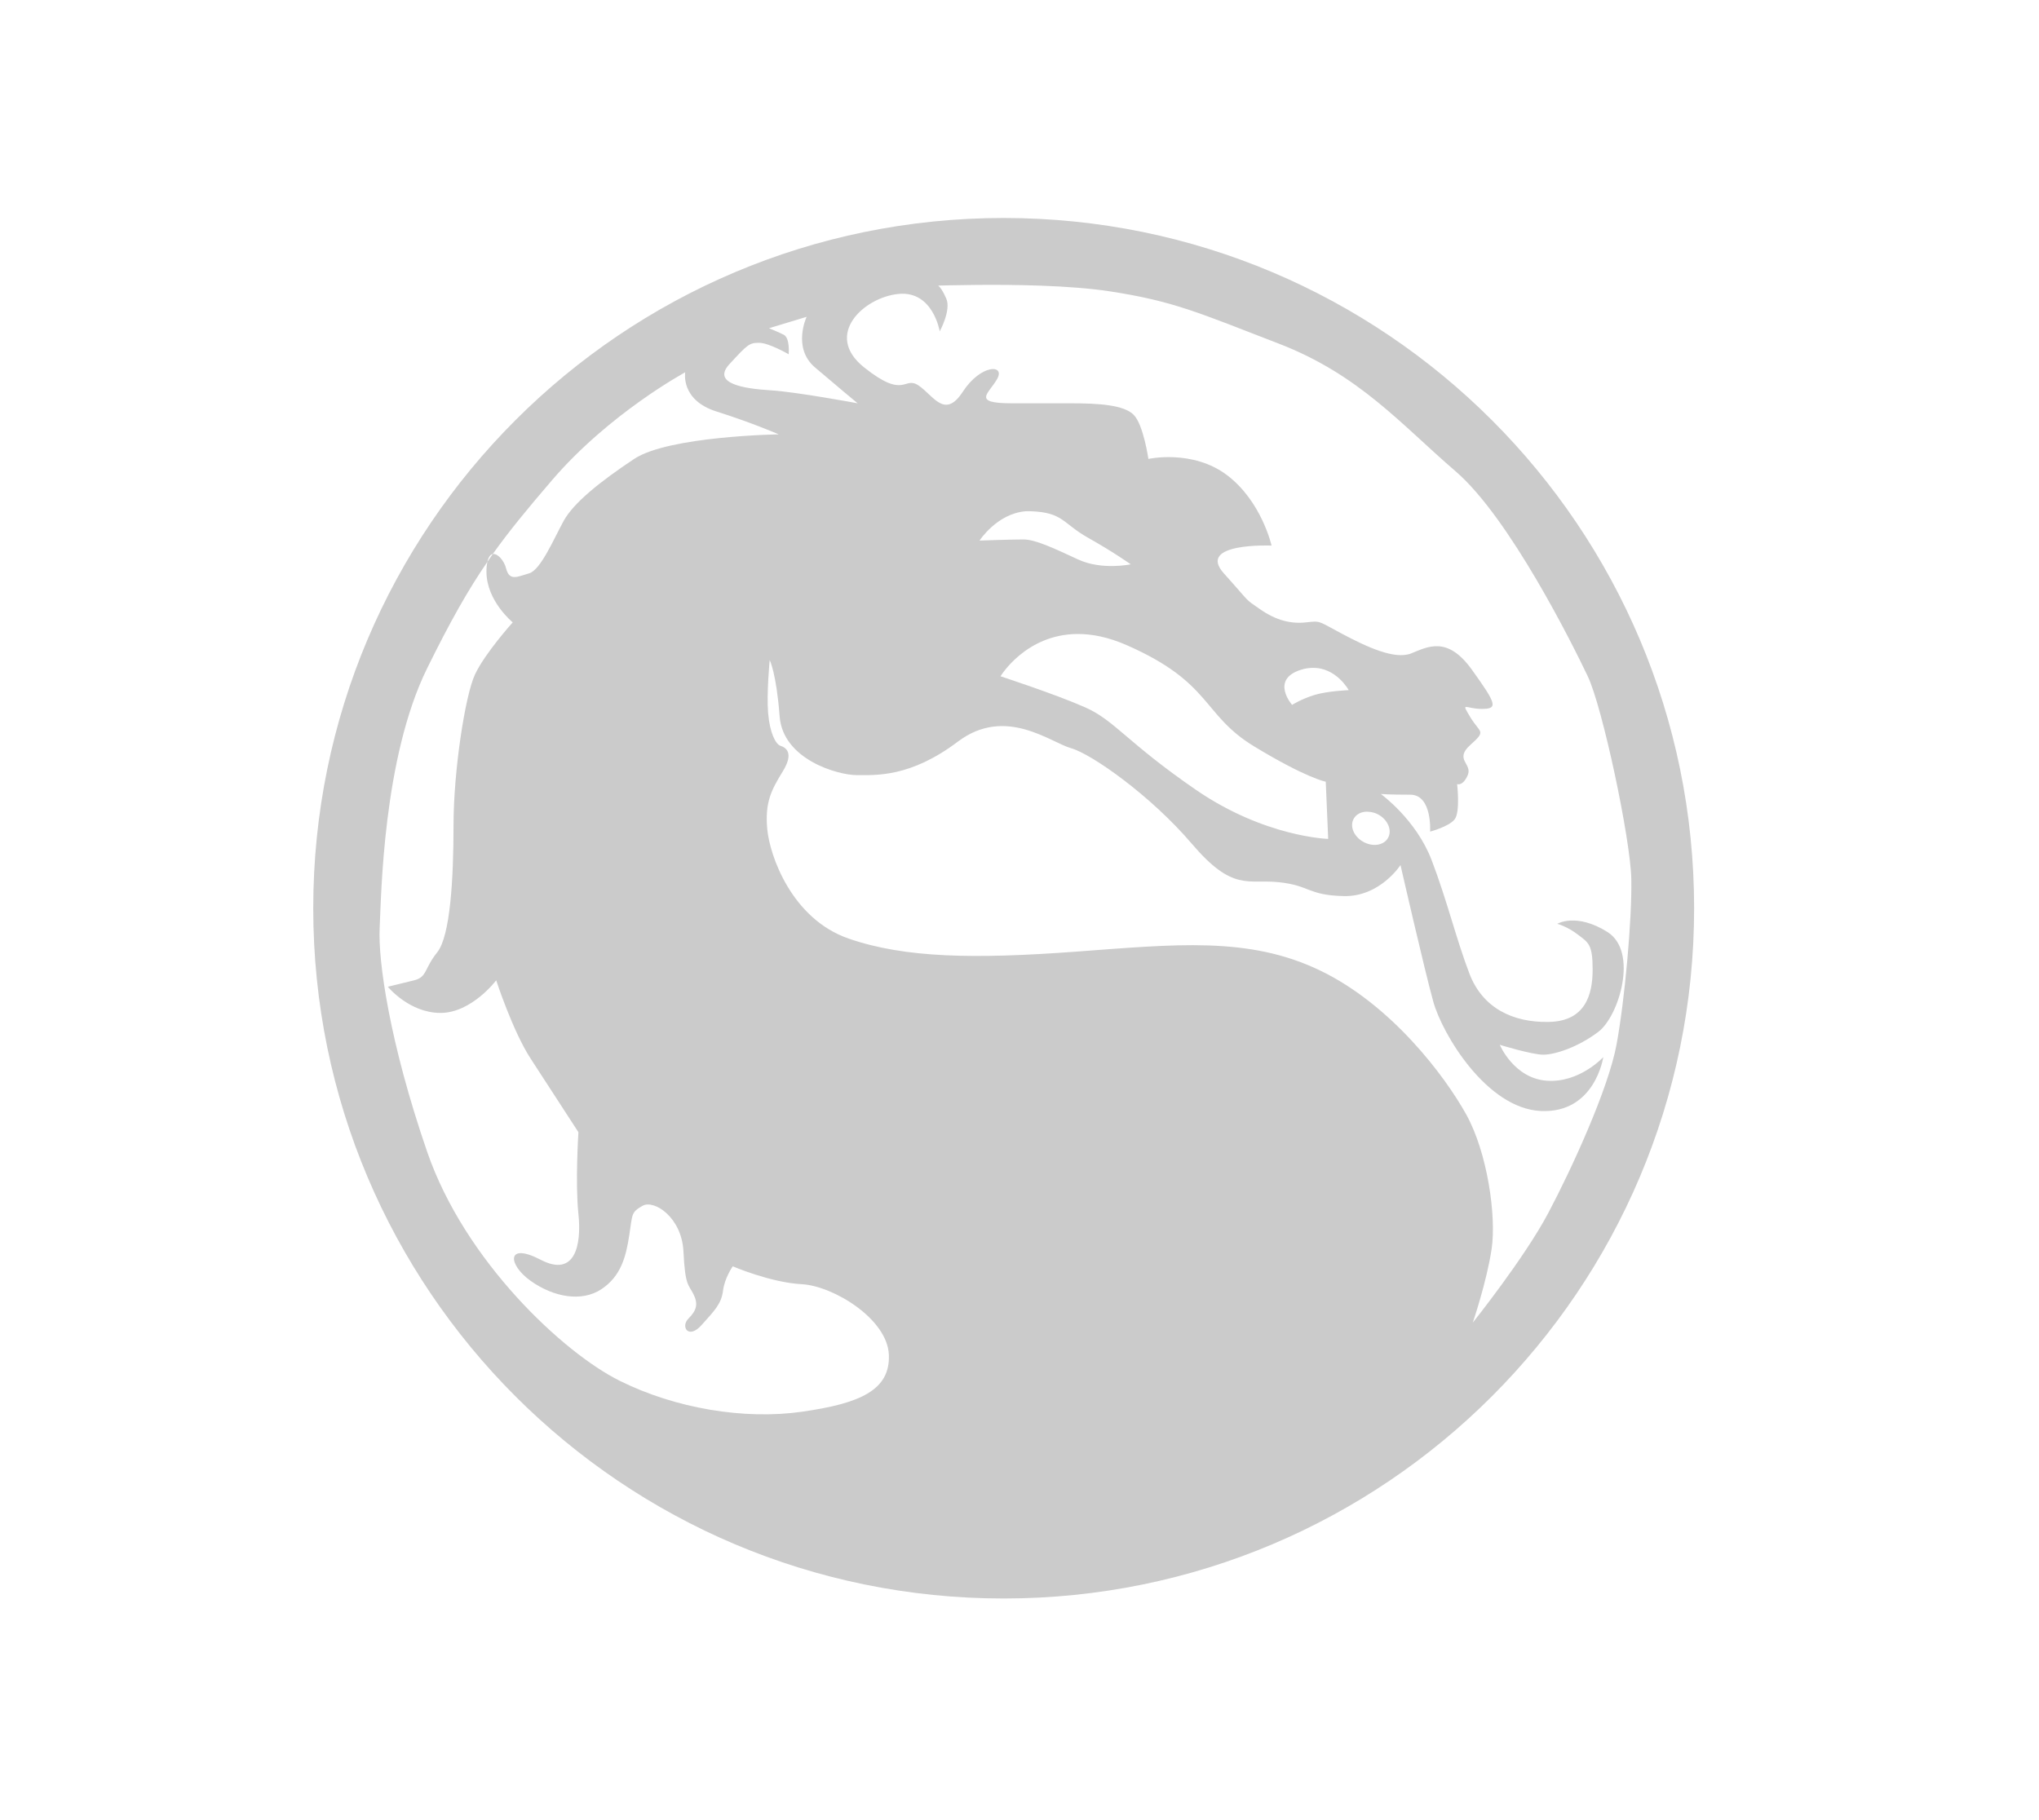 <svg width="56" height="50" viewBox="0 0 56 50" fill="none" xmlns="http://www.w3.org/2000/svg">
<path d="M27.565 5.988C17.092 5.988 8.603 14.478 8.603 24.95C8.603 35.422 17.092 43.912 27.565 43.912C38.038 43.912 46.528 35.422 46.528 24.95C46.528 14.478 38.038 5.988 27.565 5.988ZM26.792 7.827C27.812 7.817 29.379 7.835 30.478 8.003C32.238 8.273 32.914 8.588 35.124 9.441C37.335 10.294 38.487 11.666 39.975 12.945C41.464 14.225 43.201 17.725 43.607 18.578C44.013 19.431 44.78 23.045 44.803 24.145C44.825 25.245 44.622 27.489 44.396 28.702C44.17 29.914 43.175 32.091 42.521 33.325C41.867 34.56 40.449 36.334 40.449 36.334C40.449 36.334 40.831 35.213 40.966 34.315C41.101 33.417 40.854 31.666 40.267 30.611C39.681 29.556 38.215 27.602 36.253 26.659C34.291 25.716 32.283 25.942 29.531 26.144C26.779 26.346 24.863 26.322 23.306 25.783C21.75 25.244 21.14 23.515 21.072 22.774C21.005 22.033 21.187 21.699 21.503 21.183C21.818 20.667 21.571 20.532 21.436 20.488C21.3 20.443 21.141 20.127 21.096 19.588C21.051 19.049 21.139 18.131 21.139 18.131C21.139 18.131 21.322 18.489 21.412 19.678C21.502 20.868 23.013 21.293 23.531 21.293C24.05 21.293 24.998 21.361 26.306 20.374C27.614 19.386 28.853 20.397 29.417 20.554C29.98 20.712 31.604 21.854 32.732 23.178C33.86 24.503 34.267 24.145 35.124 24.235C35.981 24.325 35.916 24.594 36.908 24.616C37.901 24.639 38.464 23.764 38.464 23.764C38.464 23.764 39.115 26.613 39.363 27.511C39.611 28.409 40.831 30.453 42.32 30.52C43.809 30.588 44.033 29.04 44.033 29.04C44.033 29.04 43.38 29.755 42.478 29.688C41.575 29.62 41.191 28.702 41.191 28.702C41.191 28.702 42.071 28.973 42.387 28.973C42.703 28.973 43.335 28.771 43.899 28.344C44.463 27.918 45.005 26.141 44.147 25.602C43.29 25.064 42.77 25.378 42.77 25.378C42.77 25.378 43.041 25.448 43.334 25.673C43.627 25.897 43.741 25.939 43.741 26.635C43.741 27.331 43.537 28.051 42.545 28.073C41.552 28.096 40.719 27.692 40.358 26.749C39.997 25.806 39.748 24.753 39.32 23.63C38.892 22.508 37.923 21.811 37.923 21.811C37.923 21.811 38.123 21.831 38.732 21.831C39.341 21.831 39.277 22.845 39.277 22.845C39.277 22.845 39.794 22.709 39.952 22.507C40.109 22.305 40.019 21.54 40.019 21.54C40.019 21.54 40.175 21.607 40.311 21.293C40.446 20.979 39.931 20.868 40.382 20.464C40.833 20.06 40.652 20.151 40.382 19.702C40.111 19.253 40.246 19.474 40.698 19.474C41.149 19.474 41.102 19.34 40.425 18.398C39.748 17.455 39.207 17.77 38.756 17.95C38.304 18.129 37.538 17.771 36.861 17.412C36.184 17.052 36.276 17.052 35.87 17.097C35.464 17.142 35.058 17.05 34.607 16.736C34.156 16.422 34.379 16.603 33.612 15.75C32.846 14.897 34.923 14.988 34.923 14.988C34.923 14.988 34.651 13.774 33.703 13.055C32.756 12.337 31.54 12.607 31.54 12.607C31.54 12.607 31.404 11.663 31.134 11.393C30.863 11.124 30.183 11.079 29.417 11.079H27.794C26.667 11.079 27.162 10.812 27.388 10.407C27.613 10.003 26.937 10.002 26.44 10.765C25.944 11.528 25.631 10.857 25.225 10.588C24.819 10.319 24.86 10.991 23.733 10.093C22.605 9.195 23.733 8.164 24.68 8.074C25.627 7.984 25.809 9.103 25.809 9.103C25.809 9.103 26.126 8.522 25.991 8.208C25.855 7.893 25.765 7.846 25.765 7.846C25.765 7.846 26.18 7.832 26.792 7.827ZM22.154 8.703C22.154 8.703 21.751 9.554 22.383 10.093C23.014 10.632 23.555 11.079 23.555 11.079C23.555 11.079 21.885 10.767 21.163 10.722C20.441 10.677 19.538 10.541 20.034 10.003C20.53 9.464 20.577 9.417 20.847 9.417C21.118 9.417 21.66 9.732 21.66 9.732C21.66 9.732 21.703 9.283 21.522 9.194C21.342 9.104 21.12 9.017 21.12 9.017L22.154 8.703ZM18.819 10.227C18.819 10.227 18.683 10.989 19.675 11.303C20.668 11.617 21.388 11.932 21.388 11.932C21.388 11.932 18.365 11.979 17.417 12.607C16.47 13.236 15.75 13.818 15.479 14.312C15.209 14.806 14.848 15.66 14.532 15.75C14.216 15.84 13.991 15.976 13.9 15.616C13.848 15.406 13.671 15.196 13.533 15.22C13.484 15.289 13.436 15.361 13.387 15.432C13.371 15.503 13.36 15.588 13.36 15.703C13.36 16.511 14.082 17.097 14.082 17.097C14.082 17.097 13.315 17.948 13.044 18.531C12.773 19.115 12.456 21.182 12.456 22.664C12.456 24.145 12.367 25.715 12.006 26.164C11.645 26.613 11.735 26.84 11.374 26.93L10.652 27.107C10.652 27.107 11.239 27.826 12.097 27.826C12.954 27.826 13.628 26.93 13.628 26.93C13.628 26.93 14.079 28.32 14.575 29.083C15.072 29.846 15.886 31.102 15.886 31.102C15.886 31.102 15.796 32.496 15.886 33.349C15.976 34.202 15.795 35.1 14.848 34.606C13.9 34.112 13.944 34.739 14.575 35.187C15.207 35.636 15.976 35.774 16.517 35.415C17.059 35.056 17.193 34.514 17.283 33.93C17.373 33.347 17.33 33.305 17.646 33.125C17.962 32.945 18.726 33.439 18.771 34.382C18.816 35.325 18.908 35.279 19.044 35.549C19.179 35.818 19.135 35.996 18.909 36.221C18.684 36.445 18.908 36.805 19.268 36.401C19.629 35.997 19.811 35.818 19.857 35.459C19.902 35.099 20.125 34.787 20.125 34.787C20.125 34.787 21.163 35.233 22.02 35.278C22.877 35.323 24.366 36.223 24.412 37.211C24.457 38.198 23.599 38.557 22.02 38.782C20.441 39.006 18.548 38.693 17.015 37.929C15.481 37.166 12.771 34.652 11.733 31.644C10.696 28.636 10.382 26.39 10.427 25.492C10.472 24.594 10.515 20.824 11.733 18.355C12.371 17.061 12.851 16.213 13.387 15.432C13.418 15.295 13.469 15.231 13.533 15.22C13.983 14.588 14.486 13.978 15.163 13.189C16.742 11.348 18.819 10.227 18.819 10.227ZM28.165 14.045C28.218 14.041 28.268 14.043 28.323 14.045C29.203 14.079 29.183 14.379 29.882 14.772C30.582 15.165 31.055 15.502 31.055 15.502C31.055 15.502 30.264 15.672 29.61 15.369C28.956 15.066 28.437 14.819 28.11 14.819C27.783 14.819 26.902 14.85 26.902 14.85C26.902 14.85 27.381 14.11 28.165 14.045ZM29.586 17.416C29.984 17.413 30.439 17.5 30.952 17.726C33.298 18.759 33.006 19.632 34.449 20.507C35.893 21.383 36.411 21.474 36.411 21.474L36.478 23.045C36.478 23.045 34.741 22.999 32.847 21.698C30.952 20.395 30.615 19.79 29.803 19.431C28.991 19.072 27.479 18.578 27.479 18.578C27.479 18.578 28.167 17.427 29.586 17.416ZM36.036 18.347C36.697 18.325 37.042 18.959 37.042 18.959C37.042 18.959 36.456 18.981 36.095 19.093C35.734 19.205 35.487 19.364 35.487 19.364C35.487 19.364 34.875 18.667 35.732 18.398C35.839 18.364 35.942 18.35 36.036 18.347ZM37.504 22.299C37.524 22.297 37.543 22.298 37.563 22.299C37.661 22.301 37.766 22.326 37.864 22.381C38.123 22.529 38.238 22.817 38.12 23.021C38.002 23.226 37.697 23.271 37.437 23.123C37.178 22.976 37.063 22.692 37.181 22.487C37.245 22.375 37.366 22.31 37.504 22.299Z" fill="#CBCBCB"/>
</svg>
